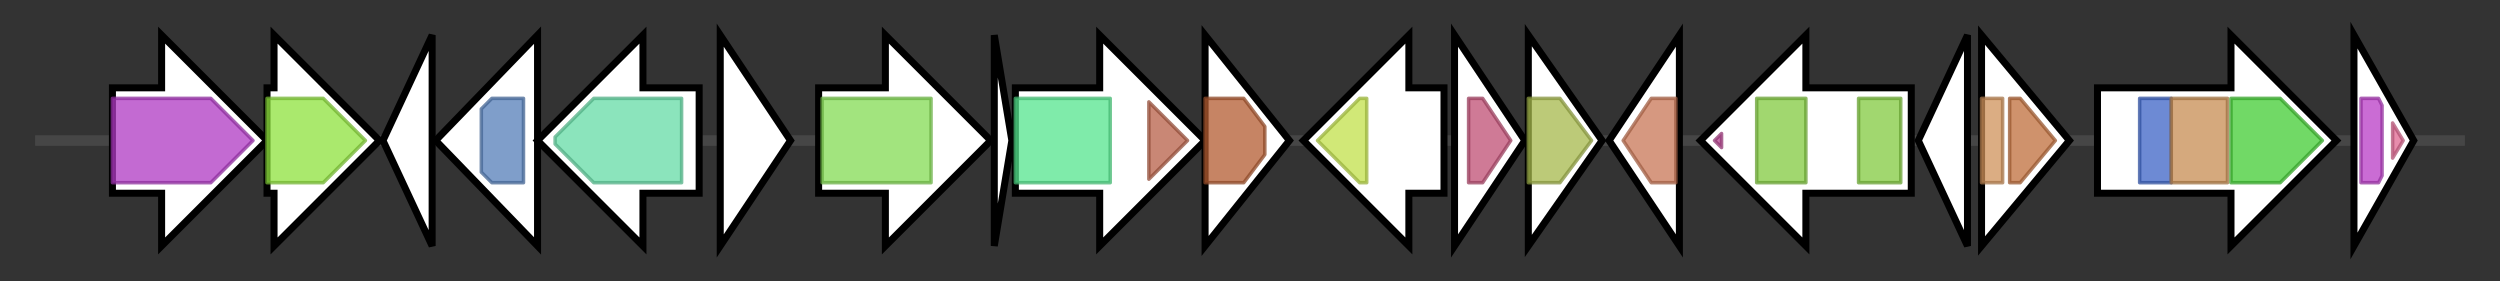 <svg version="1.1" baseProfile="full" xmlns="http://www.w3.org/2000/svg" width="711.567" height="80">
	<rect width="100%" height="100%" fill="#333333" stroke="none"/>
	<g>
		<line x1="10" y1="40.0" x2="701.567" y2="40.0" style="stroke:rgb(70,70,70); stroke-width:3 "/>
		<g>
			<title>bglA (MNEFEBPL_00740)
Beta-glucosidase A</title>
			<polygon class="bglA (MNEFEBPL_00740)
Beta-glucosidase A" points="32,25 46,25 46,10 76,40 46,70 46,55 32,55" fill="rgb(255,255,255)" fill-opacity="1.0" stroke="rgb(0,0,0)" stroke-width="2"  />
			<g>
				<title>Glyco_hydro_1 (PF00232)
"Glycosyl hydrolase family 1"</title>
				<polygon class="PF00232" points="32,28 60,28 72,40 60,52 32,52" stroke-linejoin="round" width="43" height="24" fill="rgb(175,56,195)" stroke="rgb(140,44,156)" stroke-width="1" opacity="0.75" />
			</g>
		</g>
		<g>
			<title>glk (MNEFEBPL_00741)
Glucokinase</title>
			<polygon class="glk (MNEFEBPL_00741)
Glucokinase" points="76,25 78,25 78,10 108,40 78,70 78,55 76,55" fill="rgb(255,255,255)" fill-opacity="1.0" stroke="rgb(0,0,0)" stroke-width="2"  />
			<g>
				<title>Glucokinase (PF02685)
"Glucokinase"</title>
				<polygon class="PF02685" points="76,28 92,28 104,40 92,52 76,52" stroke-linejoin="round" width="31" height="24" fill="rgb(142,225,61)" stroke="rgb(113,180,48)" stroke-width="1" opacity="0.75" />
			</g>
		</g>
		<g>
			<title> (MNEFEBPL_00742)
hypothetical protein</title>
			<polygon class=" (MNEFEBPL_00742)
hypothetical protein" points="109,40 123,10 123,70" fill="rgb(255,255,255)" fill-opacity="1.0" stroke="rgb(0,0,0)" stroke-width="2"  />
		</g>
		<g>
			<title> (MNEFEBPL_00743)
hypothetical protein</title>
			<polygon class=" (MNEFEBPL_00743)
hypothetical protein" points="124,40 153,10 153,70" fill="rgb(255,255,255)" fill-opacity="1.0" stroke="rgb(0,0,0)" stroke-width="2"  />
			<g>
				<title>TPM_phosphatase (PF04536)
"TPM domain"</title>
				<polygon class="PF04536" points="137,31 140,28 149,28 149,52 140,52 137,49" stroke-linejoin="round" width="12" height="24" fill="rgb(84,126,184)" stroke="rgb(67,100,147)" stroke-width="1" opacity="0.75" />
			</g>
		</g>
		<g>
			<title> (MNEFEBPL_00744)
Tryptophan decarboxylase</title>
			<polygon class=" (MNEFEBPL_00744)
Tryptophan decarboxylase" points="199,25 183,25 183,10 153,40 183,70 183,55 199,55" fill="rgb(255,255,255)" fill-opacity="1.0" stroke="rgb(0,0,0)" stroke-width="2"  />
			<g>
				<title>Pyridoxal_deC (PF00282)
"Pyridoxal-dependent decarboxylase conserved domain"</title>
				<polygon class="PF00282" points="158,39 169,28 194,28 194,52 169,52 158,41" stroke-linejoin="round" width="36" height="24" fill="rgb(100,218,166)" stroke="rgb(80,174,132)" stroke-width="1" opacity="0.75" />
			</g>
		</g>
		<g>
			<title> (MNEFEBPL_00745)
hypothetical protein</title>
			<polygon class=" (MNEFEBPL_00745)
hypothetical protein" points="205,10 225,40 205,70" fill="rgb(255,255,255)" fill-opacity="1.0" stroke="rgb(0,0,0)" stroke-width="2"  />
		</g>
		<g>
			<title>mshC (MNEFEBPL_00746)
L-cysteine:1D-myo-inositol 2-amino-2-deoxy-alpha-D-glucopyranoside ligase</title>
			<polygon class="mshC (MNEFEBPL_00746)
L-cysteine:1D-myo-inositol 2-amino-2-deoxy-alpha-D-glucopyranoside ligase" points="233,25 252,25 252,10 282,40 252,70 252,55 233,55" fill="rgb(255,255,255)" fill-opacity="1.0" stroke="rgb(0,0,0)" stroke-width="2"  />
			<g>
				<title>tRNA-synt_1e (PF01406)
"tRNA synthetases class I (C) catalytic domain"</title>
				<rect class="PF01406" x="234" y="28" stroke-linejoin="round" width="31" height="24" fill="rgb(131,218,83)" stroke="rgb(104,174,66)" stroke-width="1" opacity="0.75" />
			</g>
		</g>
		<g>
			<title> (MNEFEBPL_00747)
hypothetical protein</title>
			<polygon class=" (MNEFEBPL_00747)
hypothetical protein" points="283,10 288,40 283,70" fill="rgb(255,255,255)" fill-opacity="1.0" stroke="rgb(0,0,0)" stroke-width="2"  />
		</g>
		<g>
			<title>cimA (MNEFEBPL_00748)
(R)-citramalate synthase</title>
			<polygon class="cimA (MNEFEBPL_00748)
(R)-citramalate synthase" points="289,25 313,25 313,10 343,40 313,70 313,55 289,55" fill="rgb(255,255,255)" fill-opacity="1.0" stroke="rgb(0,0,0)" stroke-width="2"  />
			<g>
				<title>HMGL-like (PF00682)
"HMGL-like"</title>
				<rect class="PF00682" x="289" y="28" stroke-linejoin="round" width="27" height="24" fill="rgb(84,228,141)" stroke="rgb(67,182,112)" stroke-width="1" opacity="0.75" />
			</g>
			<g>
				<title>LeuA_dimer (PF08502)
"LeuA allosteric (dimerisation) domain"</title>
				<polygon class="PF08502" points="327,29 338,40 327,51" stroke-linejoin="round" width="15" height="24" fill="rgb(182,95,71)" stroke="rgb(145,76,56)" stroke-width="1" opacity="0.75" />
			</g>
		</g>
		<g>
			<title> (MNEFEBPL_00749)
hypothetical protein</title>
			<polygon class=" (MNEFEBPL_00749)
hypothetical protein" points="343,10 367,40 343,70" fill="rgb(255,255,255)" fill-opacity="1.0" stroke="rgb(0,0,0)" stroke-width="2"  />
			<g>
				<title>SQS_PSY (PF00494)
"Squalene/phytoene synthase"</title>
				<polygon class="PF00494" points="343,28 354,28 360,36 360,44 354,52 343,52" stroke-linejoin="round" width="17" height="24" fill="rgb(178,91,49)" stroke="rgb(142,72,39)" stroke-width="1" opacity="0.75" />
			</g>
		</g>
		<g>
			<title>rfnT (MNEFEBPL_00750)
Riboflavin transporter RfnT</title>
			<polygon class="rfnT (MNEFEBPL_00750)
Riboflavin transporter RfnT" points="411,25 401,25 401,10 371,40 401,70 401,55 411,55" fill="rgb(255,255,255)" fill-opacity="1.0" stroke="rgb(0,0,0)" stroke-width="2"  />
			<g>
				<title>MFS_1 (PF07690)
"Major Facilitator Superfamily"</title>
				<polygon class="PF07690" points="375,40 387,28 389,28 389,52 387,52" stroke-linejoin="round" width="18" height="24" fill="rgb(193,224,74)" stroke="rgb(154,179,59)" stroke-width="1" opacity="0.75" />
			</g>
		</g>
		<g>
			<title> (MNEFEBPL_00751)
hypothetical protein</title>
			<polygon class=" (MNEFEBPL_00751)
hypothetical protein" points="414,10 434,40 414,70" fill="rgb(255,255,255)" fill-opacity="1.0" stroke="rgb(0,0,0)" stroke-width="2"  />
			<g>
				<title>HhH-GPD (PF00730)
"HhH-GPD superfamily base excision DNA repair protein"</title>
				<polygon class="PF00730" points="418,28 422,28 430,40 422,52 418,52" stroke-linejoin="round" width="13" height="24" fill="rgb(190,78,115)" stroke="rgb(152,62,92)" stroke-width="1" opacity="0.75" />
			</g>
		</g>
		<g>
			<title>estB (MNEFEBPL_00752)
Carboxylesterase 2</title>
			<polygon class="estB (MNEFEBPL_00752)
Carboxylesterase 2" points="435,10 456,40 435,70" fill="rgb(255,255,255)" fill-opacity="1.0" stroke="rgb(0,0,0)" stroke-width="2"  />
			<g>
				<title>Abhydrolase_2 (PF02230)
"Phospholipase/Carboxylesterase"</title>
				<polygon class="PF02230" points="435,28 444,28 453,40 444,52 435,52" stroke-linejoin="round" width="20" height="24" fill="rgb(165,184,75)" stroke="rgb(132,147,60)" stroke-width="1" opacity="0.75" />
			</g>
		</g>
		<g>
			<title> (MNEFEBPL_00753)
hypothetical protein</title>
			<polygon class=" (MNEFEBPL_00753)
hypothetical protein" points="458,40 478,10 478,70" fill="rgb(255,255,255)" fill-opacity="1.0" stroke="rgb(0,0,0)" stroke-width="2"  />
			<g>
				<title>OMP_b-brl (PF13505)
"Outer membrane protein beta-barrel domain"</title>
				<polygon class="PF13505" points="462,40 470,28 477,28 477,52 470,52" stroke-linejoin="round" width="19" height="24" fill="rgb(200,118,85)" stroke="rgb(160,94,67)" stroke-width="1" opacity="0.75" />
			</g>
		</g>
		<g>
			<title>uup (MNEFEBPL_00754)
ABC transporter ATP-binding protein uup</title>
			<polygon class="uup (MNEFEBPL_00754)
ABC transporter ATP-binding protein uup" points="544,25 514,25 514,10 484,40 514,70 514,55 544,55" fill="rgb(255,255,255)" fill-opacity="1.0" stroke="rgb(0,0,0)" stroke-width="2"  />
			<g>
				<title>ABC_tran_CTD (PF16326)
"ABC transporter C-terminal domain"</title>
				<polygon class="PF16326" points="488,40 490,38 490,42" stroke-linejoin="round" width="6" height="24" fill="rgb(180,67,143)" stroke="rgb(144,53,114)" stroke-width="1" opacity="0.75" />
			</g>
			<g>
				<title>ABC_tran (PF00005)
"ABC transporter"</title>
				<polygon class="PF00005" points="500,28 500,28 514,28 514,52 500,52 500,52" stroke-linejoin="round" width="14" height="24" fill="rgb(129,201,63)" stroke="rgb(103,160,50)" stroke-width="1" opacity="0.75" />
			</g>
			<g>
				<title>ABC_tran (PF00005)
"ABC transporter"</title>
				<rect class="PF00005" x="529" y="28" stroke-linejoin="round" width="12" height="24" fill="rgb(129,201,63)" stroke="rgb(103,160,50)" stroke-width="1" opacity="0.75" />
			</g>
		</g>
		<g>
			<title> (MNEFEBPL_00755)
hypothetical protein</title>
			<polygon class=" (MNEFEBPL_00755)
hypothetical protein" points="546,40 560,10 560,70" fill="rgb(255,255,255)" fill-opacity="1.0" stroke="rgb(0,0,0)" stroke-width="2"  />
		</g>
		<g>
			<title> (MNEFEBPL_00756)
hypothetical protein</title>
			<polygon class=" (MNEFEBPL_00756)
hypothetical protein" points="564,10 589,40 564,70" fill="rgb(255,255,255)" fill-opacity="1.0" stroke="rgb(0,0,0)" stroke-width="2"  />
			<g>
				<title>HTH_31 (PF13560)
"Helix-turn-helix domain"</title>
				<rect class="PF13560" x="564" y="28" stroke-linejoin="round" width="6" height="24" fill="rgb(207,145,90)" stroke="rgb(165,116,72)" stroke-width="1" opacity="0.75" />
			</g>
			<g>
				<title>MLTR_LBD (PF17765)
"MmyB-like transcription regulator ligand binding domain"</title>
				<polygon class="PF17765" points="572,28 575,28 585,40 575,52 572,52" stroke-linejoin="round" width="16" height="24" fill="rgb(190,109,59)" stroke="rgb(152,87,47)" stroke-width="1" opacity="0.75" />
			</g>
		</g>
		<g>
			<title> (MNEFEBPL_00757)
hypothetical protein</title>
			<polygon class=" (MNEFEBPL_00757)
hypothetical protein" points="597,25 635,25 635,10 665,40 635,70 635,55 597,55" fill="rgb(255,255,255)" fill-opacity="1.0" stroke="rgb(0,0,0)" stroke-width="2"  />
			<g>
				<title>RACo_linker (PF17650)
"RACo linker region"</title>
				<rect class="PF17650" x="609" y="28" stroke-linejoin="round" width="9" height="24" fill="rgb(60,99,197)" stroke="rgb(47,79,157)" stroke-width="1" opacity="0.75" />
			</g>
			<g>
				<title>Raco_middle (PF17651)
"RACo middle region"</title>
				<rect class="PF17651" x="618" y="28" stroke-linejoin="round" width="16" height="24" fill="rgb(198,140,82)" stroke="rgb(158,112,65)" stroke-width="1" opacity="0.75" />
			</g>
			<g>
				<title>RACo_C_ter (PF14574)
"C-terminal domain of RACo the ASKHA domain"</title>
				<polygon class="PF14574" points="635,28 649,28 661,40 649,52 635,52" stroke-linejoin="round" width="27" height="24" fill="rgb(66,204,51)" stroke="rgb(52,163,40)" stroke-width="1" opacity="0.75" />
			</g>
		</g>
		<g>
			<title>sigK (MNEFEBPL_00758)
ECF RNA polymerase sigma factor SigK</title>
			<polygon class="sigK (MNEFEBPL_00758)
ECF RNA polymerase sigma factor SigK" points="670,10 687,40 670,70" fill="rgb(255,255,255)" fill-opacity="1.0" stroke="rgb(0,0,0)" stroke-width="2"  />
			<g>
				<title>Sigma70_r2 (PF04542)
"Sigma-70 region 2"</title>
				<polygon class="PF04542" points="672,28 677,28 678,30 678,50 677,52 672,52" stroke-linejoin="round" width="6" height="24" fill="rgb(184,59,197)" stroke="rgb(147,47,157)" stroke-width="1" opacity="0.75" />
			</g>
			<g>
				<title>Sigma70_r4_2 (PF08281)
"Sigma-70, region 4"</title>
				<polygon class="PF08281" points="681,35 684,40 681,45" stroke-linejoin="round" width="5" height="24" fill="rgb(222,103,144)" stroke="rgb(177,82,115)" stroke-width="1" opacity="0.75" />
			</g>
		</g>
	</g>
</svg>
